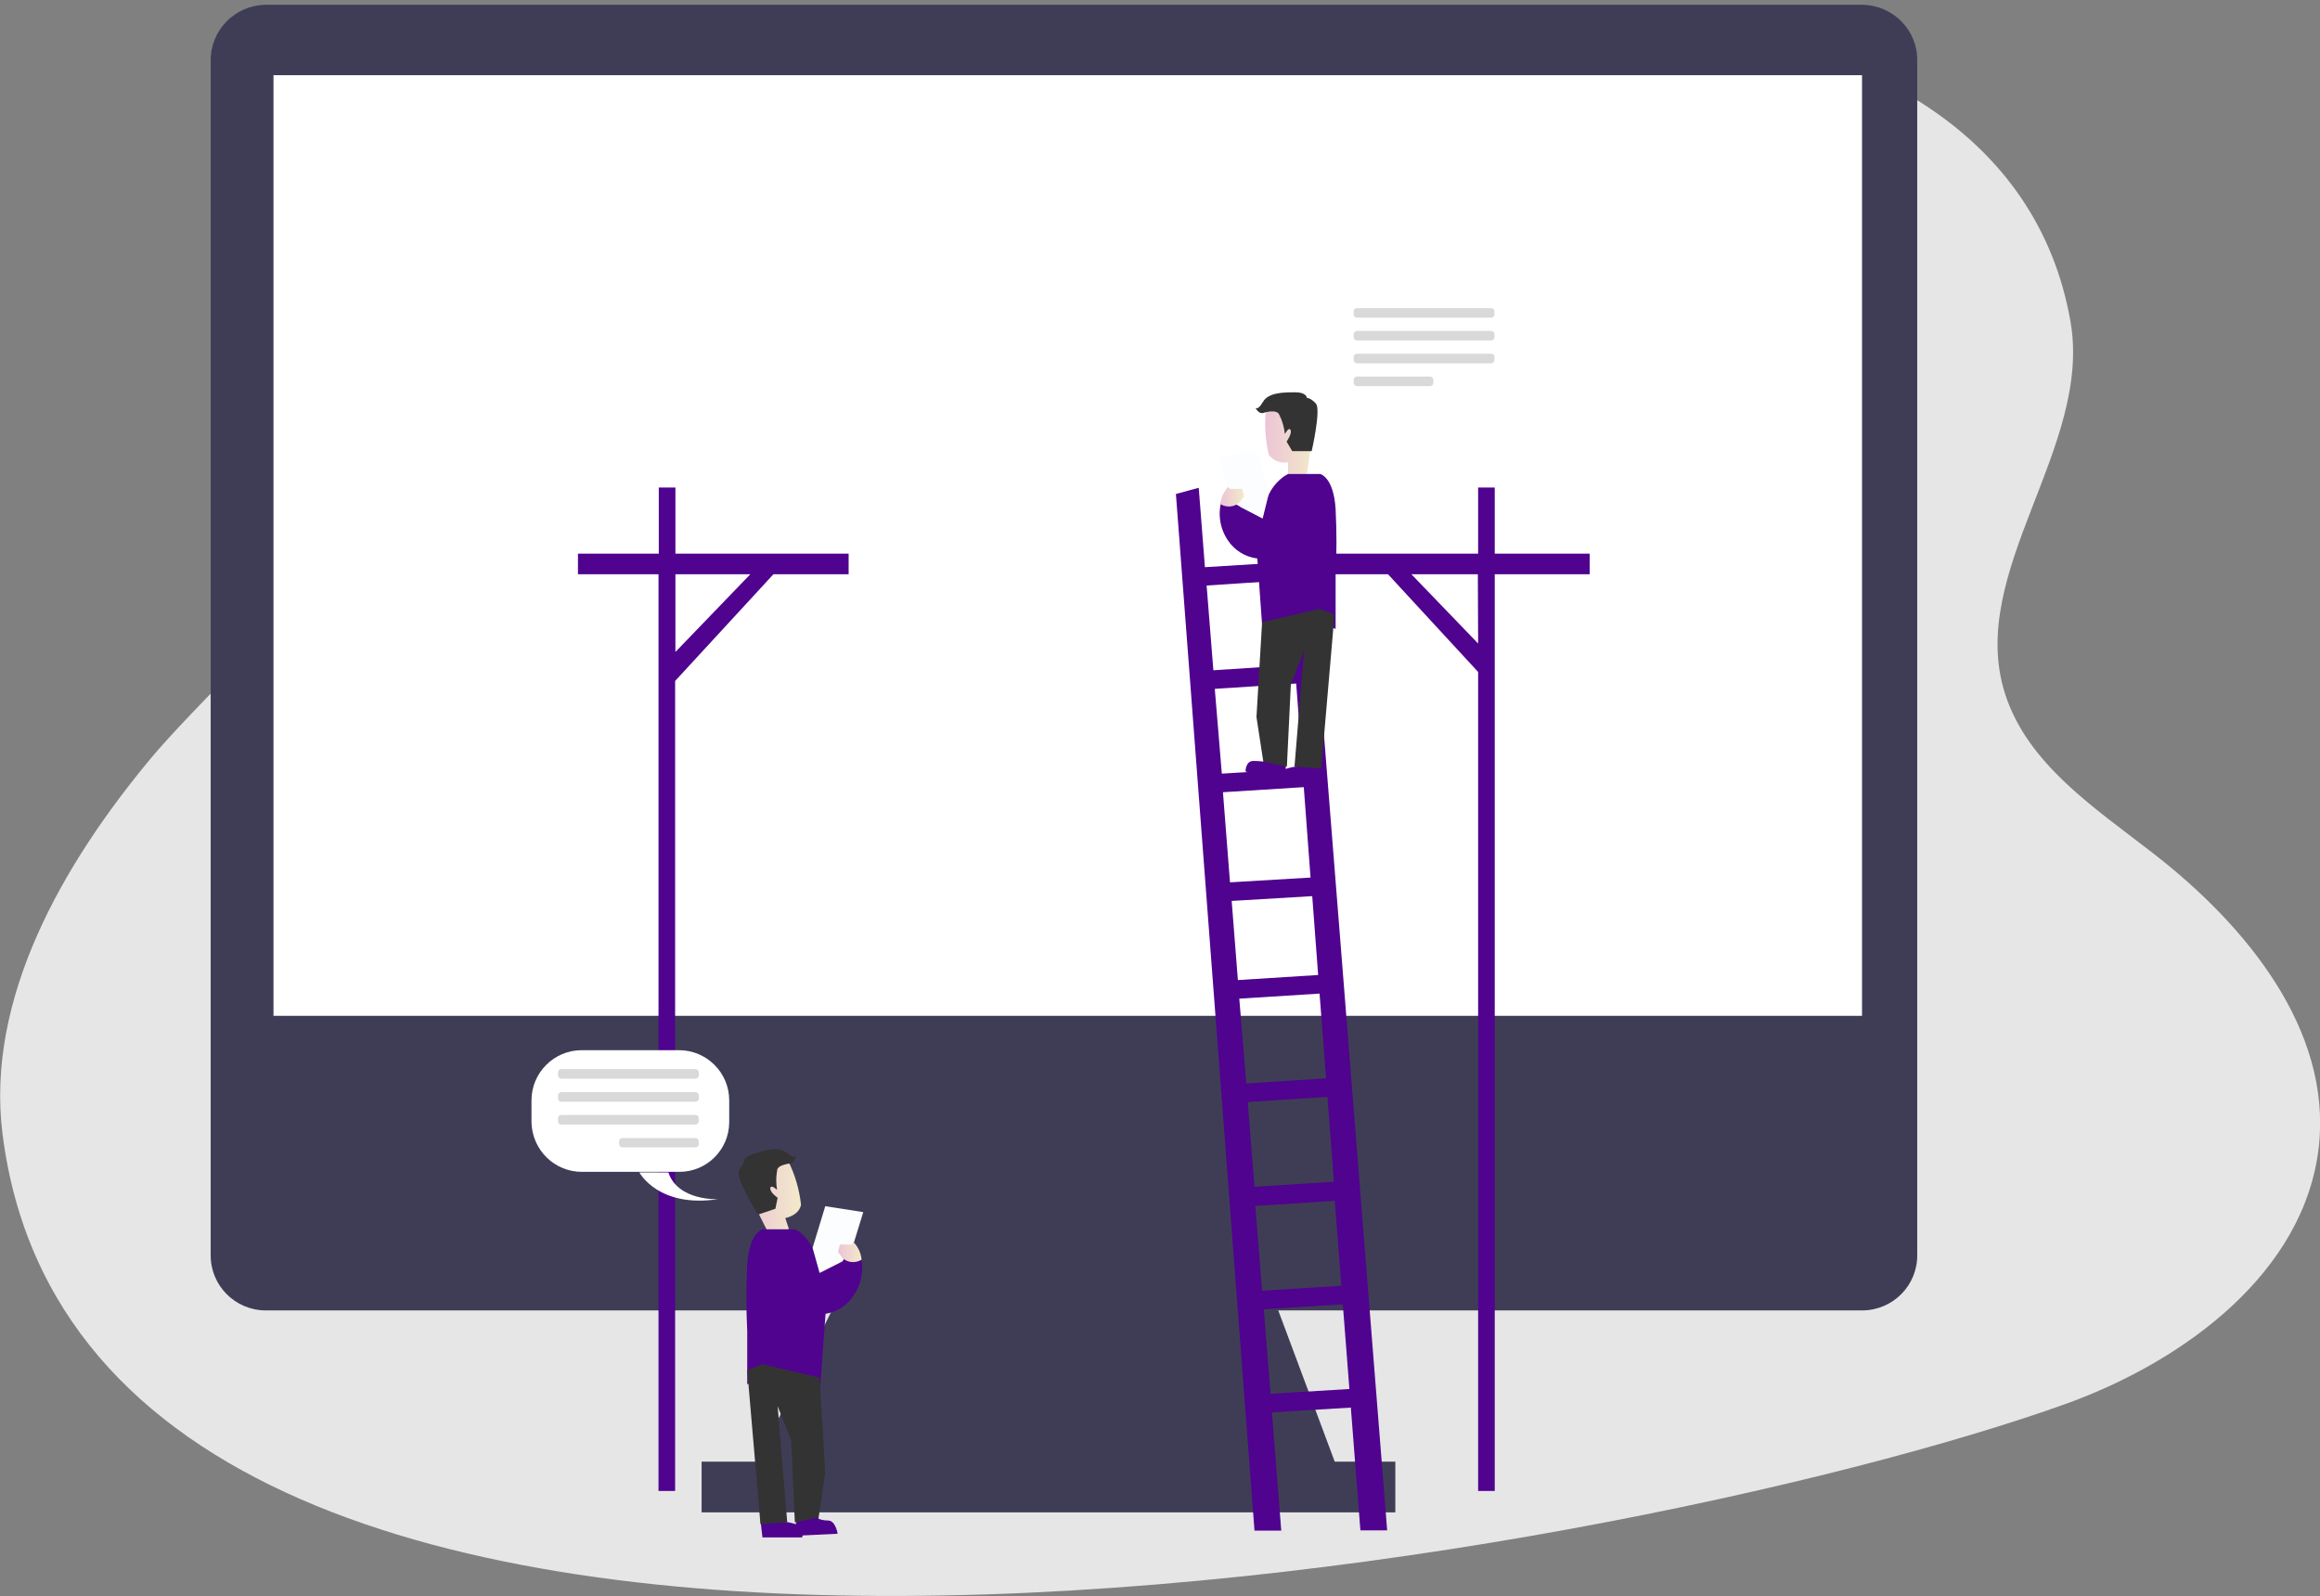 <?xml version="1.0" encoding="utf-8"?>
<!-- Generator: Adobe Illustrator 23.0.1, SVG Export Plug-In . SVG Version: 6.00 Build 0)  -->
<svg version="1.1" id="Layer_1" xmlns="http://www.w3.org/2000/svg" xmlns:xlink="http://www.w3.org/1999/xlink" x="0px" y="0px"
	 viewBox="0 0 823.7 566.7" style="enable-background:new 0 0 823.7 566.7;" xml:space="preserve">
<rect x="0" y="0" width="823.7" height="566.7" fill="#808080" stroke="none"/>
<style type="text/css">
	.st0{fill:#E6E6E6;enable-background:new    ;}
	.st1{fill:#3F3D56;}
	.st2{fill:#FFFFFF;}
	.st3{display:none;fill:#4F038E;}
	.st4{display:none;fill:url(#SVGID_1_);}
	.st5{fill:url(#SVGID_2_);}
	.st6{fill:url(#SVGID_3_);}
	.st7{fill:url(#SVGID_4_);}
	.st8{fill:url(#SVGID_5_);}
	.st9{fill:url(#SVGID_6_);}
	.st10{fill:#4F038E;}
	.st11{fill:url(#SVGID_7_);}
	.st12{fill:#333333;}
	.st13{fill:#FCFDFF;}
	.st14{fill:url(#SVGID_8_);}
	.st15{fill:url(#SVGID_9_);}
	.st16{fill:url(#SVGID_10_);}
	.st17{opacity:0.15;fill:#020202;enable-background:new    ;}
</style>
<title>4. Building Website</title>
<path class="st0" d="M735.1,114.1c7.9,44.8-37.1,89-23.2,132.3c8,25,32,40.6,52.7,56.7c32.9,25.5,63.2,62.5,58.7,103.9
	c-4.9,44.6-47.4,76.1-89.6,91.4C575.3,555.3,33,655.5,0.9,402.7c-6.1-48.3,21.6-96.2,52.8-133.6c24.8-29.8,162.7-163.6,213.2-188.6
	C491.4-30.8,712-17.8,735.1,114.1z"/>
<polygon class="st1" points="475.9,524.4 266.2,524.4 302.8,450.2 448.2,450.2 "/>
<rect x="249.1" y="519" class="st1" width="246.3" height="18"/>
<path class="st1" d="M680.7,21.6v424c0.1,10.8-8.6,19.6-19.4,19.7c0,0,0,0,0,0H94.2c-10.8-0.1-19.5-8.9-19.4-19.7v-424
	C74.7,10.7,83.4,1.9,94.2,1.7h567.1C672.2,1.9,680.9,10.8,680.7,21.6z"/>
<rect x="97.1" y="26.7" class="st2" width="564" height="334"/>
<rect x="297.5" y="387.8" class="st3" width="169.3" height="114"/>
<rect x="297.5" y="387.8" class="st3" width="169.3" height="114"/>
<linearGradient id="SVGID_1_" gradientUnits="userSpaceOnUse" x1="382.11" y1="-65.62" x2="382.11" y2="87.86" gradientTransform="matrix(1 0 0 1 -1.000000e-02 476)">
	<stop  offset="0" style="stop-color:#000000;stop-opacity:0.4"/>
	<stop  offset="1" style="stop-color:#FFFFFF;stop-opacity:0"/>
</linearGradient>
<rect x="297.5" y="387.8" class="st4" width="169.3" height="114"/>
<path class="st3" d="M691,65.2v298.7c0,36-29.2,65.2-65.2,65.2c0,0,0,0,0,0H129.7c-36,0-65.2-29.2-65.2-65.2V65.2
	c0-36,29.2-65.2,65.2-65.2c0,0,0,0,0,0h496C661.7,0,690.9,29.1,691,65.2C691,65.1,691,65.1,691,65.2L691,65.2z"/>
<linearGradient id="SVGID_2_" gradientUnits="userSpaceOnUse" x1="349.374" y1="155.94" x2="367.464" y2="-631" gradientTransform="matrix(1 0 0 1 -1.000000e-02 476)">
	<stop  offset="2.000000e-02" style="stop-color:#FFFFFF;stop-opacity:0"/>
	<stop  offset="1" style="stop-color:#FFFFFF"/>
</linearGradient>
<rect x="140.3" y="59" class="st5" width="442.5" height="87.3"/>
<linearGradient id="SVGID_3_" gradientUnits="userSpaceOnUse" x1="229.959" y1="240.09" x2="248.049" y2="-546.85" gradientTransform="matrix(1 0 0 1 -1.000000e-02 476)">
	<stop  offset="2.000000e-02" style="stop-color:#FFFFFF;stop-opacity:0"/>
	<stop  offset="1" style="stop-color:#FFFFFF"/>
</linearGradient>
<rect x="140.3" y="157.5" class="st6" width="201" height="175.8"/>
<linearGradient id="SVGID_4_" gradientUnits="userSpaceOnUse" x1="455.608" y1="222.25" x2="473.698" y2="-564.69" gradientTransform="matrix(1 0 0 1 -1.000000e-02 476)">
	<stop  offset="2.000000e-02" style="stop-color:#FFFFFF;stop-opacity:0"/>
	<stop  offset="1" style="stop-color:#FFFFFF"/>
</linearGradient>
<rect x="355.5" y="157.5" class="st7" width="223.7" height="58.7"/>
<linearGradient id="SVGID_5_" gradientUnits="userSpaceOnUse" x1="455.225" y1="308.74" x2="473.315" y2="-478.2" gradientTransform="matrix(1 0 0 1 -1.000000e-02 476)">
	<stop  offset="2.000000e-02" style="stop-color:#FFFFFF;stop-opacity:0"/>
	<stop  offset="1" style="stop-color:#FFFFFF"/>
</linearGradient>
<rect x="355.5" y="227.3" class="st8" width="223.7" height="58.7"/>
<linearGradient id="SVGID_6_" gradientUnits="userSpaceOnUse" x1="461.098" y1="111.79" x2="479.188" y2="-675.14" gradientTransform="matrix(1 0 0 1 -1.000000e-02 476)">
	<stop  offset="2.000000e-02" style="stop-color:#FFFFFF;stop-opacity:0"/>
	<stop  offset="1" style="stop-color:#FFFFFF"/>
</linearGradient>
<rect x="355.5" y="297.1" class="st9" width="223.7" height="36.1"/>
<g id="V3">
	<g id="v3.v1">
		<g id="build-pixels-copy">
			<path class="st10" d="M483,543.4h9.5l-29.4-370.2l-8.1,2.2l1.8,24.2l-29,1.8l-2.2-28.2l-8.1,2.2l27.9,368.1h9.5l-3.3-42l28-1.7
				l-0.4-6.6l-28.1,1.7l-2.4-30l28.7-1.8l-0.4-6.6l-28.9,1.8l-2.4-30.1l28.2-1.8L483,543.4z M428.4,207.9l29-1.9l2.3,30.1l-28.9,1.9
				L428.4,207.9z M431.3,244.6l28.9-1.9l2.3,30.2l-28.7,1.8L431.3,244.6z M434.2,281.3l28.7-1.8l2.4,32.1l-28.6,1.7L434.2,281.3z
				 M437.3,319.9l28.6-1.7l2.1,28l-28.5,1.8L437.3,319.9z M440,354.6l28.5-1.8l2.3,30.1l-28.3,1.8L440,354.6z M445.4,421.4
				l-2.4-30.1l28.3-1.8l2.3,30.1L445.4,421.4z"/>
			<path class="st10" d="M239.8,196.6v-23.5h-5.9v23.5h-28.7v7.3h28.6v325.5h5.9V241.8l34.9-37.9h26.7v-7.3L239.8,196.6z
				 M239.8,231.5v-27.6h26.6L239.8,231.5z"/>
			<path class="st10" d="M530.7,196.6v-23.5h-5.9v23.5h-56.6v7.3h24.6l32,34.7v290.8h5.9V203.9h33.7v-7.3L530.7,196.6z M524.8,228.5
				l-23.7-24.6h23.6L524.8,228.5z"/>
			<path class="st10" d="M469.1,271.6l-0.7,6.1h-14.1c0,0-1.1-3.5,1.4-4.4c1.4-0.5,2.9-0.9,4.3-1.1L469.1,271.6z"/>
			
				<linearGradient id="SVGID_7_" gradientUnits="userSpaceOnUse" x1="449.429" y1="-305.23" x2="467.14" y2="-305.23" gradientTransform="matrix(1 0 0 1 -0.27 459.93)">
				<stop  offset="0" style="stop-color:#ECC4D7"/>
				<stop  offset="0.42" style="stop-color:#EFD4D1"/>
				<stop  offset="1" style="stop-color:#F2EAC9"/>
			</linearGradient>
			<path class="st11" d="M449.5,145.2c-0.6,5.5-0.3,11,1,16.3c1.6,2.1,4.2,3.1,6.8,2.7v4.1h6.7l2.9-20.3
				C466.9,148,456.3,134.5,449.5,145.2z"/>
			<path class="st12" d="M454.2,147.3c1.1,2.1,1.7,4.4,2,6.8c0,0,1.4-2.7,2-1.4s-1.4,4.1-1.4,4.1l2,3.4h6.9c0,0,3.4-14.8,1.5-16.9
				s-3.2-2-3.2-2s0-2-4.1-2s-9.5,0-11.5,3.4s-2.7,2-2.7,2s1.1,2.5,2.9,1.9C449.1,146.4,453.5,145.2,454.2,147.3z"/>
			<path class="st10" d="M457.3,168.3h11.4c0,0,4.8,1,5.5,12.5c0.4,7.9,0.4,15.8,0,23.6v18.9l-5.5-1.8l-20.3,4.5l-2-27.7
				c-4.3-0.5-8.1-2.9-10.5-6.5c-3-4.5-3.7-10.2-1.8-15.2l14.1,7.4l0.8-4c0.8-4.3,3.2-8.2,6.8-10.8L457.3,168.3z"/>
			<polygon class="st13" points="436,172.9 432.6,162.1 446.1,160.1 450.6,174.8 448.3,184.1 440.2,179.9 			"/>
			
				<linearGradient id="SVGID_8_" gradientUnits="userSpaceOnUse" x1="433.56" y1="-283.554" x2="441.9" y2="-283.554" gradientTransform="matrix(1 0 0 1 -0.27 459.93)">
				<stop  offset="0" style="stop-color:#ECC4D7"/>
				<stop  offset="0.42" style="stop-color:#EFD4D1"/>
				<stop  offset="1" style="stop-color:#F2EAC9"/>
			</linearGradient>
			<path class="st14" d="M433.3,179c0.2-2.3,1.2-4.4,2.7-6.1l0.7,0.7h4.3l0.7,2.6l-1.6,2.2C438.2,180.1,435.4,180.3,433.3,179z"/>
			<polygon class="st12" points="448.1,220.9 446.1,254.6 448.8,272.2 456.9,272.2 458.3,243.2 463,231 459.6,272.2 469.1,272.9 
				473.8,218.2 468.5,216.2 			"/>
			<path class="st10" d="M456.5,272.2v6.8l-14.3-5.1c0,0,0-3.7,2.8-3.7c1.5,0,3,0.1,4.5,0.4L456.5,272.2z"/>
			<path class="st10" d="M270,539.8l0.7,6.1h14.1c0,0,1.1-3.5-1.4-4.4c-1.4-0.5-2.9-0.9-4.3-1.1L270,539.8z"/>
			
				<linearGradient id="SVGID_9_" gradientUnits="userSpaceOnUse" x1="264.4" y1="-35.558" x2="284.66" y2="-35.558" gradientTransform="matrix(1 0 0 1 -0.27 459.93)">
				<stop  offset="0" style="stop-color:#ECC4D7"/>
				<stop  offset="0.42" style="stop-color:#EFD4D1"/>
				<stop  offset="1" style="stop-color:#F2EAC9"/>
			</linearGradient>
			<path class="st15" d="M279.8,412.2c2.5,4.9,4,10.2,4.6,15.6c-0.8,3.9-5.6,4.7-5.6,4.7l1.3,3.9l-6.8,2.4l-9.2-18.3
				C264.1,420.5,269.9,404.1,279.8,412.2z"/>
			<path class="st12" d="M275.9,415.7c-0.4,2.2-0.4,4.5,0,6.8c0,0-2.2-2.1-2.4-0.6s2.6,3.4,2.6,3.4l-0.8,3.9l-6.2,2.1
				c0,0-8-13-6.8-15.5s1.8-2.8,1.8-2.8s-0.7-1.9,3.2-3.2s9-3,12-0.5s3.2,1,3.2,1s0,2.7-2.2,2.8C280.6,413.2,275.9,413.5,275.9,415.7
				z"/>
			<path class="st10" d="M282.2,436.5h-11.4c0,0-4.8,1-5.5,12.5c-0.4,7.9-0.4,15.8,0,23.6v18.9l5.5-1.8l20.3,4.5l2-27.7
				c4.3-0.7,8-3.2,10.2-6.9c3-4.5,3.6-10.2,1.8-15.2l-14.2,7.4l-0.8-4c-0.8-4.3-3.2-8.2-6.8-10.8L282.2,436.5z"/>
			<polygon class="st13" points="303.2,441.1 306.5,430.4 293,428.3 288.5,443.1 291,452 299.1,447.9 			"/>
			
				<linearGradient id="SVGID_10_" gradientUnits="userSpaceOnUse" x1="297.8" y1="-15.26" x2="306.13" y2="-15.26" gradientTransform="matrix(1 0 0 1 -0.27 459.93)">
				<stop  offset="0" style="stop-color:#ECC4D7"/>
				<stop  offset="0.42" style="stop-color:#EFD4D1"/>
				<stop  offset="1" style="stop-color:#F2EAC9"/>
			</linearGradient>
			<path class="st16" d="M305.9,447.3c-0.2-2.3-1.2-4.4-2.7-6.1l-0.7,0.7h-4.3l-0.7,2.6l1.6,2.2C301,448.4,303.7,448.6,305.9,447.3z
				"/>
			<polygon class="st12" points="291,489.2 293,522.9 290.4,540.5 282.2,540.5 280.9,511.5 276.1,499.3 279.5,540.5 270,541.2 
				265.3,486.5 270.7,484.4 			"/>
			<path class="st10" d="M282.6,540.5v4.8l14.8-0.7c0,0-0.7-4.7-3.4-4.7c-1.5,0-2.9-0.3-4.2-1L282.6,540.5z"/>
			<path class="st2" d="M522.2,145.9h-34.6c-9.8,0-17.8-8-17.8-17.8v-7.6c0-9.8,8-17.8,17.8-17.8h34.6c9.8,0,17.8,8,17.8,17.8
				c0,0,0,0,0,0l0,0v7.6C540.1,137.9,532.1,145.9,522.2,145.9L522.2,145.9z"/>
			<path class="st2" d="M473.8,155.3c0,0,14.2,0.7,17.5-9.5h10.5C501.8,145.8,494.8,158.7,473.8,155.3z"/>
			<path class="st17" d="M481.8,109.4h47.6c0.7,0,1.2,0.5,1.2,1.2v1c0,0.7-0.5,1.2-1.2,1.2h-47.6c-0.7,0-1.2-0.5-1.2-1.2l0,0l0,0v-1
				C480.6,109.9,481.1,109.4,481.8,109.4L481.8,109.4z"/>
			<path class="st17" d="M481.8,117.5h47.6c0.7,0,1.2,0.5,1.2,1.2v1c0,0.7-0.5,1.2-1.2,1.2h-47.6c-0.7,0-1.2-0.5-1.2-1.2l0,0l0,0v-1
				C480.6,118.1,481.1,117.5,481.8,117.5L481.8,117.5z"/>
			<path class="st17" d="M481.8,125.6h47.6c0.7,0,1.2,0.5,1.2,1.2v1c0,0.7-0.5,1.2-1.2,1.2h-47.6c-0.7,0-1.2-0.5-1.2-1.2l0,0l0,0v-1
				C480.6,126.1,481.1,125.6,481.8,125.6L481.8,125.6z"/>
			<path class="st17" d="M481.8,133.7h25.9c0.7,0,1.2,0.6,1.2,1.2v1c0,0.7-0.5,1.2-1.2,1.2h-25.9c-0.7,0-1.2-0.5-1.2-1.2l0,0l0,0v-1
				C480.6,134.3,481.1,133.7,481.8,133.7L481.8,133.7z"/>
			<path class="st2" d="M206.6,416.1h34.6c9.7,0,17.6-7.8,17.7-17.5v-7.9c0-9.8-8-17.8-17.8-17.8h-34.6c-9.8,0-17.8,8-17.8,17.8l0,0
				v7.9C189,408.4,196.9,416.1,206.6,416.1z"/>
			<path class="st2" d="M254.9,425.8c0,0-14.2,0.7-17.6-9.5H227C227,416.3,233.7,429,254.9,425.8z"/>
			<path class="st17" d="M246.9,383h-47.6c-0.7,0-1.2-0.5-1.2-1.2l0,0l0,0v-1c0-0.7,0.5-1.2,1.2-1.2l0,0h47.6c0.7,0,1.2,0.5,1.2,1.2
				l0,0l0,0v1C248.2,382.5,247.6,383,246.9,383L246.9,383z"/>
			<path class="st17" d="M246.9,391.2h-47.6c-0.7,0-1.2-0.5-1.2-1.2l0,0l0,0v-1c0-0.7,0.6-1.2,1.2-1.2h47.6c0.7,0,1.2,0.5,1.2,1.2v1
				C248.2,390.7,247.6,391.2,246.9,391.2L246.9,391.2L246.9,391.2z"/>
			<path class="st17" d="M246.9,399.3h-47.6c-0.7,0-1.2-0.5-1.2-1.2v-1c0-0.7,0.5-1.2,1.2-1.2l0,0h47.6c0.7,0,1.2,0.5,1.2,1.2l0,0
				l0,0v1C248.1,398.7,247.6,399.3,246.9,399.3z"/>
			<path class="st17" d="M246.9,407.4H221c-0.7,0-1.2-0.5-1.2-1.2l0,0l0,0v-0.9c0-0.7,0.5-1.2,1.2-1.2c0,0,0,0,0,0h25.9
				c0.7,0,1.2,0.5,1.2,1.2l0,0l0,0v0.9C248.2,406.8,247.6,407.4,246.9,407.4L246.9,407.4L246.9,407.4z"/>
		</g>
	</g>
</g>
</svg>
